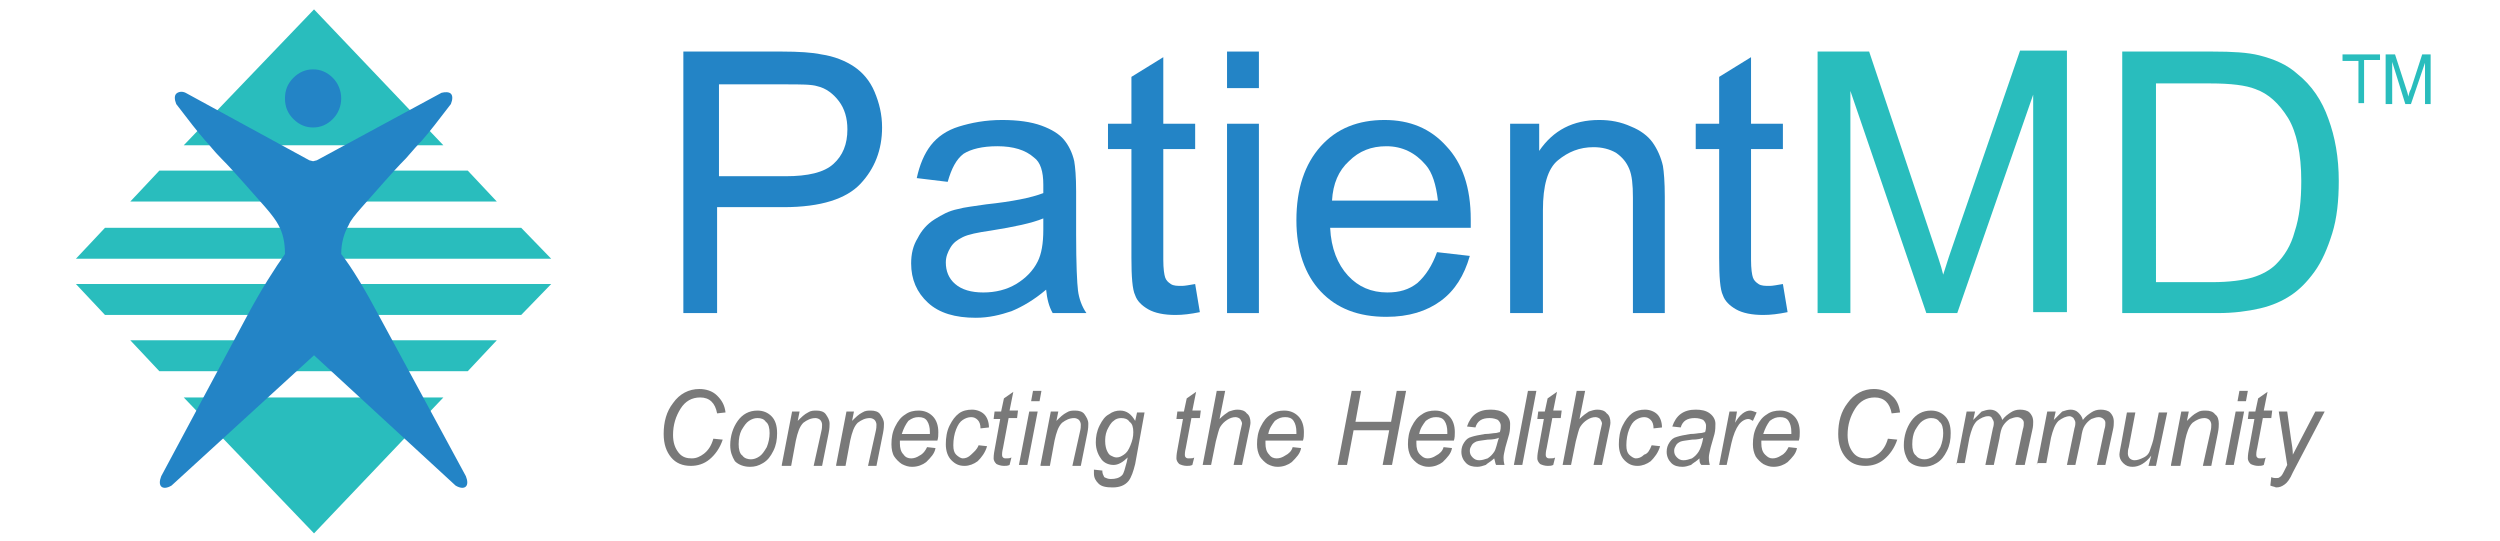 <svg xmlns="http://www.w3.org/2000/svg" xmlns:xlink="http://www.w3.org/1999/xlink" id="Layer_1" x="0" y="0" version="1.1" viewBox="0 0 266.7 57.7" xml:space="preserve" style="enable-background:new 0 0 266.7 57.7"><style type="text/css">.st0{enable-background:new}.st1{fill:#797979}.st2{fill:#2384c6}.st3{fill:#29bdbd}</style><g><g><g class="st0"><path d="M76.1,46.8l1,0.1c-0.3,0.9-0.8,1.6-1.4,2.1s-1.3,0.7-2,0.7c-0.9,0-1.6-0.3-2.1-0.9c-0.5-0.6-0.8-1.4-0.8-2.5 c0-1.3,0.3-2.4,1-3.3c0.7-1,1.7-1.5,2.8-1.5c0.7,0,1.4,0.2,1.9,0.7s0.8,1,0.9,1.8l-0.9,0.1c-0.2-1.1-0.8-1.7-1.8-1.7 c-0.9,0-1.6,0.4-2.1,1.2s-0.8,1.7-0.8,2.8c0,0.8,0.2,1.4,0.6,1.9s0.9,0.6,1.4,0.6c0.5,0,0.9-0.2,1.3-0.5 C75.6,48,75.9,47.5,76.1,46.8z" class="st1"/><path d="M77.9,47.5c0-1,0.3-1.9,0.8-2.6c0.5-0.7,1.2-1.1,2.1-1.1c0.6,0,1.1,0.2,1.5,0.6c0.4,0.4,0.6,1,0.6,1.8 c0,0.7-0.1,1.3-0.4,1.9c-0.3,0.6-0.6,1-1.1,1.3s-0.9,0.4-1.4,0.4c-0.6,0-1.2-0.2-1.6-0.6C78.1,48.7,77.9,48.2,77.9,47.5z M78.8,47.4c0,0.5,0.1,1,0.4,1.2c0.2,0.3,0.6,0.4,0.9,0.4c0.3,0,0.6-0.1,0.9-0.3c0.3-0.2,0.5-0.5,0.8-1c0.2-0.5,0.3-1,0.3-1.5 c0-0.5-0.1-1-0.4-1.2c-0.2-0.3-0.5-0.4-0.9-0.4c-0.3,0-0.6,0.1-0.9,0.3c-0.3,0.2-0.5,0.5-0.8,1C78.9,46.3,78.8,46.8,78.8,47.4z" class="st1"/><path d="M83.4,49.6l1.1-5.7h0.8l-0.2,1c0.4-0.4,0.7-0.7,1.1-0.9c0.3-0.2,0.6-0.2,0.9-0.2c0.4,0,0.8,0.1,1,0.4 s0.4,0.6,0.4,1c0,0.2,0,0.5-0.1,1l-0.7,3.5h-0.9l0.8-3.6c0.1-0.4,0.1-0.6,0.1-0.8c0-0.2-0.1-0.4-0.2-0.5 c-0.1-0.1-0.3-0.2-0.5-0.2c-0.5,0-0.9,0.2-1.3,0.5c-0.4,0.4-0.6,1-0.8,1.9l-0.5,2.7H83.4z" class="st1"/><path d="M89.2,49.6l1.1-5.7h0.8l-0.2,1c0.4-0.4,0.7-0.7,1.1-0.9c0.3-0.2,0.6-0.2,0.9-0.2c0.4,0,0.8,0.1,1,0.4 s0.4,0.6,0.4,1c0,0.2,0,0.5-0.1,1l-0.7,3.5h-0.9l0.8-3.6c0.1-0.4,0.1-0.6,0.1-0.8c0-0.2-0.1-0.4-0.2-0.5 c-0.1-0.1-0.3-0.2-0.5-0.2c-0.5,0-0.9,0.2-1.3,0.5c-0.4,0.4-0.6,1-0.8,1.9l-0.5,2.7H89.2z" class="st1"/><path d="M98.9,47.7l0.9,0.1c-0.1,0.6-0.5,1-1,1.5c-0.4,0.3-0.9,0.5-1.5,0.5c-0.4,0-0.7-0.1-1.1-0.3 c-0.3-0.2-0.6-0.5-0.8-0.8s-0.3-0.8-0.3-1.3c0-0.7,0.1-1.3,0.4-1.9s0.6-1,1.1-1.3c0.4-0.3,0.9-0.4,1.4-0.4c0.6,0,1.1,0.2,1.5,0.6 c0.4,0.4,0.6,1,0.6,1.7c0,0.3,0,0.6-0.1,0.9h-4c0,0.1,0,0.2,0,0.3c0,0.5,0.1,0.9,0.4,1.2c0.2,0.3,0.5,0.4,0.8,0.4 c0.3,0,0.6-0.1,0.9-0.3C98.5,48.4,98.7,48.1,98.9,47.7z M96.2,46.3h3v-0.2c0-0.5-0.1-0.9-0.3-1.2c-0.2-0.3-0.5-0.4-0.9-0.4 c-0.4,0-0.7,0.1-1.1,0.4C96.6,45.3,96.4,45.7,96.2,46.3z" class="st1"/><path d="M104.4,47.5l0.9,0.1c-0.2,0.7-0.6,1.2-1,1.6c-0.4,0.3-0.9,0.5-1.4,0.5c-0.6,0-1-0.2-1.4-0.6s-0.6-1-0.6-1.7 c0-0.7,0.1-1.4,0.4-2c0.3-0.6,0.6-1,1-1.3c0.4-0.3,0.9-0.4,1.4-0.4c0.5,0,1,0.2,1.3,0.5c0.3,0.3,0.5,0.8,0.5,1.4l-0.9,0.1 c0-0.4-0.1-0.7-0.3-0.9c-0.2-0.2-0.4-0.3-0.7-0.3c-0.3,0-0.6,0.1-0.9,0.3c-0.3,0.2-0.5,0.5-0.7,1c-0.2,0.5-0.3,1.1-0.3,1.7 c0,0.5,0.1,0.8,0.3,1c0.2,0.2,0.5,0.4,0.7,0.4c0.3,0,0.6-0.1,0.9-0.4S104.2,48,104.4,47.5z" class="st1"/><path d="M107.9,48.8l-0.2,0.8c-0.2,0.1-0.4,0.1-0.6,0.1c-0.3,0-0.6-0.1-0.8-0.2c-0.2-0.2-0.3-0.4-0.3-0.6 c0-0.1,0-0.4,0.1-0.9l0.6-3.3h-0.7l0.1-0.8h0.7l0.3-1.4l1-0.7l-0.4,2h0.9l-0.1,0.8h-0.9l-0.6,3.2c-0.1,0.4-0.1,0.6-0.1,0.7 c0,0.1,0,0.2,0.1,0.3c0.1,0.1,0.2,0.1,0.3,0.1C107.6,48.9,107.7,48.9,107.9,48.8z" class="st1"/><path d="M108.7,49.6l1.1-5.7h0.9l-1.1,5.7H108.7z M110,42.8l0.2-1.1h0.9l-0.2,1.1H110z" class="st1"/><path d="M111,49.6l1.1-5.7h0.8l-0.2,1c0.4-0.4,0.7-0.7,1.1-0.9c0.3-0.2,0.6-0.2,0.9-0.2c0.4,0,0.8,0.1,1,0.4 s0.4,0.6,0.4,1c0,0.2,0,0.5-0.1,1l-0.7,3.5h-0.9l0.8-3.6c0.1-0.4,0.1-0.6,0.1-0.8c0-0.2-0.1-0.4-0.2-0.5 c-0.1-0.1-0.3-0.2-0.5-0.2c-0.5,0-0.9,0.2-1.3,0.5c-0.4,0.4-0.6,1-0.8,1.9l-0.5,2.7H111z" class="st1"/><path d="M116.7,50.1l0.9,0.1v0.1c0,0.2,0.1,0.4,0.2,0.6c0.2,0.1,0.4,0.2,0.7,0.2c0.5,0,0.9-0.1,1.2-0.4 c0.2-0.2,0.3-0.7,0.5-1.4l0.1-0.5c-0.5,0.5-1,0.8-1.5,0.8c-0.5,0-1-0.2-1.3-0.6s-0.6-1-0.6-1.8c0-0.6,0.1-1.2,0.4-1.8 s0.6-1,1-1.2c0.4-0.3,0.8-0.4,1.2-0.4c0.7,0,1.2,0.4,1.6,1.1l0.2-0.9h0.8l-1,5.5c-0.2,0.8-0.4,1.4-0.7,1.8 c-0.4,0.5-1,0.7-1.7,0.7c-0.7,0-1.2-0.1-1.5-0.4s-0.5-0.6-0.5-1.1C116.7,50.3,116.7,50.2,116.7,50.1z M117.9,47.1 c0,0.4,0.1,0.8,0.2,1c0.1,0.2,0.2,0.4,0.4,0.5c0.2,0.1,0.4,0.2,0.6,0.2c0.3,0,0.5-0.1,0.8-0.3s0.5-0.5,0.7-1s0.3-0.9,0.3-1.4 c0-0.5-0.1-0.9-0.4-1.1c-0.2-0.3-0.5-0.4-0.9-0.4c-0.3,0-0.6,0.1-0.8,0.3c-0.3,0.2-0.5,0.6-0.7,1 C117.9,46.4,117.9,46.8,117.9,47.1z" class="st1"/><path d="M127.4,48.8l-0.2,0.8c-0.2,0.1-0.4,0.1-0.6,0.1c-0.3,0-0.6-0.1-0.8-0.2c-0.2-0.2-0.3-0.4-0.3-0.6 c0-0.1,0-0.4,0.1-0.9l0.6-3.3h-0.7l0.1-0.8h0.7l0.3-1.4l1-0.7l-0.4,2h0.9l-0.1,0.8h-0.9l-0.6,3.2c-0.1,0.4-0.1,0.6-0.1,0.7 c0,0.1,0,0.2,0.1,0.3c0.1,0.1,0.2,0.1,0.3,0.1C127.1,48.9,127.3,48.9,127.4,48.8z" class="st1"/><path d="M128.3,49.6l1.5-7.9h0.9l-0.6,3c0.4-0.4,0.7-0.6,1-0.8c0.3-0.1,0.6-0.2,0.9-0.2c0.4,0,0.8,0.1,1,0.4 c0.3,0.2,0.4,0.6,0.4,1c0,0.2-0.1,0.6-0.2,1.1l-0.7,3.4h-0.9l0.7-3.5c0.1-0.5,0.2-0.8,0.2-0.9c0-0.2-0.1-0.3-0.2-0.5 c-0.1-0.1-0.3-0.2-0.5-0.2c-0.3,0-0.6,0.1-0.9,0.3c-0.3,0.2-0.5,0.4-0.7,0.7c-0.2,0.3-0.3,0.9-0.5,1.6l-0.5,2.5H128.3z" class="st1"/><path d="M137.9,47.7l0.9,0.1c-0.1,0.6-0.5,1-1,1.5c-0.4,0.3-0.9,0.5-1.5,0.5c-0.4,0-0.7-0.1-1.1-0.3 c-0.3-0.2-0.6-0.5-0.8-0.8c-0.2-0.4-0.3-0.8-0.3-1.3c0-0.7,0.1-1.3,0.4-1.9s0.6-1,1.1-1.3c0.4-0.3,0.9-0.4,1.4-0.4 c0.6,0,1.1,0.2,1.5,0.6c0.4,0.4,0.6,1,0.6,1.7c0,0.3,0,0.6-0.1,0.9h-4c0,0.1,0,0.2,0,0.3c0,0.5,0.1,0.9,0.4,1.2 c0.2,0.3,0.5,0.4,0.8,0.4c0.3,0,0.6-0.1,0.9-0.3C137.5,48.4,137.8,48.1,137.9,47.7z M135.3,46.3h3v-0.2c0-0.5-0.1-0.9-0.3-1.2 c-0.2-0.3-0.5-0.4-0.9-0.4c-0.4,0-0.7,0.1-1.1,0.4C135.7,45.3,135.4,45.7,135.3,46.3z" class="st1"/><path d="M142.7,49.6l1.5-7.9h1l-0.6,3.3h3.8l0.6-3.3h1l-1.5,7.9h-1l0.7-3.7h-3.8l-0.7,3.7H142.7z" class="st1"/><path d="M154,47.7l0.9,0.1c-0.1,0.6-0.5,1-1,1.5c-0.4,0.3-0.9,0.5-1.5,0.5c-0.4,0-0.7-0.1-1.1-0.3 c-0.3-0.2-0.6-0.5-0.8-0.8c-0.2-0.4-0.3-0.8-0.3-1.3c0-0.7,0.1-1.3,0.4-1.9s0.6-1,1.1-1.3c0.4-0.3,0.9-0.4,1.4-0.4 c0.6,0,1.1,0.2,1.5,0.6c0.4,0.4,0.6,1,0.6,1.7c0,0.3,0,0.6-0.1,0.9h-4c0,0.1,0,0.2,0,0.3c0,0.5,0.1,0.9,0.4,1.2s0.5,0.4,0.8,0.4 c0.3,0,0.6-0.1,0.9-0.3C153.6,48.4,153.9,48.1,154,47.7z M151.4,46.3h3v-0.2c0-0.5-0.1-0.9-0.3-1.2c-0.2-0.3-0.5-0.4-0.9-0.4 c-0.4,0-0.7,0.1-1.1,0.4C151.8,45.3,151.5,45.7,151.4,46.3z" class="st1"/><path d="M159.4,48.9c-0.3,0.3-0.7,0.5-0.9,0.7c-0.3,0.1-0.6,0.2-0.9,0.2c-0.5,0-0.9-0.1-1.2-0.4 c-0.3-0.3-0.5-0.7-0.5-1.2c0-0.4,0.1-0.7,0.3-1s0.4-0.5,0.8-0.6c0.3-0.1,0.8-0.2,1.4-0.3c0.5,0,0.9-0.1,1.1-0.1s0.4-0.1,0.5-0.1 c0.1-0.3,0.1-0.5,0.1-0.7c0-0.2-0.1-0.4-0.3-0.6c-0.2-0.1-0.5-0.2-0.9-0.2c-0.8,0-1.3,0.3-1.5,1l-0.9-0.1 c0.4-1.2,1.2-1.8,2.5-1.8c0.6,0,1.1,0.1,1.5,0.4c0.4,0.3,0.6,0.7,0.6,1.1c0,0.3,0,0.7-0.1,1.1l-0.4,1.4c-0.1,0.5-0.2,0.8-0.2,1.1 c0,0.2,0,0.4,0.1,0.8h-0.9C159.5,49.4,159.5,49.2,159.4,48.9z M159.9,46.7c-0.2,0.1-0.6,0.2-1.2,0.2c-0.6,0.1-0.9,0.1-1.2,0.2 c-0.2,0.1-0.4,0.2-0.5,0.4c-0.1,0.2-0.2,0.3-0.2,0.6c0,0.3,0.1,0.5,0.3,0.7c0.2,0.2,0.4,0.3,0.7,0.3c0.3,0,0.6-0.1,0.9-0.2 c0.3-0.2,0.5-0.4,0.7-0.7S159.7,47.3,159.9,46.7z" class="st1"/><path d="M161.5,49.6l1.5-7.9h0.9l-1.5,7.9H161.5z" class="st1"/><path d="M165.9,48.8l-0.2,0.8c-0.2,0.1-0.4,0.1-0.6,0.1c-0.3,0-0.6-0.1-0.8-0.2c-0.2-0.2-0.3-0.4-0.3-0.6 c0-0.1,0-0.4,0.1-0.9l0.6-3.3h-0.7l0.1-0.8h0.7l0.3-1.4l1-0.7l-0.4,2h0.9l-0.1,0.8h-0.9l-0.6,3.2c-0.1,0.4-0.1,0.6-0.1,0.7 c0,0.1,0,0.2,0.1,0.3c0.1,0.1,0.2,0.1,0.3,0.1C165.6,48.9,165.8,48.9,165.9,48.8z" class="st1"/><path d="M166.7,49.6l1.5-7.9h0.9l-0.6,3c0.4-0.4,0.7-0.6,1-0.8c0.3-0.1,0.6-0.2,0.9-0.2c0.4,0,0.8,0.1,1,0.4 c0.3,0.2,0.4,0.6,0.4,1c0,0.2-0.1,0.6-0.2,1.1l-0.7,3.4h-0.9l0.7-3.5c0.1-0.5,0.2-0.8,0.2-0.9c0-0.2-0.1-0.3-0.2-0.5 c-0.1-0.1-0.3-0.2-0.5-0.2c-0.3,0-0.6,0.1-0.9,0.3c-0.3,0.2-0.5,0.4-0.7,0.7c-0.2,0.3-0.3,0.9-0.5,1.6l-0.5,2.5H166.7z" class="st1"/><path d="M176.2,47.5l0.9,0.1c-0.2,0.7-0.6,1.2-1,1.6c-0.4,0.3-0.9,0.5-1.4,0.5c-0.6,0-1-0.2-1.4-0.6s-0.6-1-0.6-1.7 c0-0.7,0.1-1.4,0.4-2c0.3-0.6,0.6-1,1-1.3c0.4-0.3,0.9-0.4,1.4-0.4c0.5,0,1,0.2,1.3,0.5c0.3,0.3,0.5,0.8,0.5,1.4l-0.9,0.1 c0-0.4-0.1-0.7-0.3-0.9s-0.4-0.3-0.7-0.3c-0.3,0-0.6,0.1-0.9,0.3c-0.3,0.2-0.5,0.5-0.7,1s-0.3,1.1-0.3,1.7c0,0.5,0.1,0.8,0.3,1 c0.2,0.2,0.5,0.4,0.7,0.4c0.3,0,0.6-0.1,0.9-0.4C175.8,48.4,176,48,176.2,47.5z" class="st1"/><path d="M181.3,48.9c-0.3,0.3-0.7,0.5-0.9,0.7c-0.3,0.1-0.6,0.2-0.9,0.2c-0.5,0-0.9-0.1-1.2-0.4 c-0.3-0.3-0.5-0.7-0.5-1.2c0-0.4,0.1-0.7,0.3-1s0.4-0.5,0.8-0.6c0.3-0.1,0.8-0.2,1.4-0.3c0.5,0,0.9-0.1,1.1-0.1s0.4-0.1,0.5-0.1 c0.1-0.3,0.1-0.5,0.1-0.7c0-0.2-0.1-0.4-0.3-0.6c-0.2-0.1-0.5-0.2-0.9-0.2c-0.8,0-1.3,0.3-1.5,1l-0.9-0.1 c0.4-1.2,1.2-1.8,2.5-1.8c0.6,0,1.1,0.1,1.5,0.4c0.4,0.3,0.6,0.7,0.6,1.1c0,0.3,0,0.7-0.1,1.1l-0.4,1.4c-0.1,0.5-0.2,0.8-0.2,1.1 c0,0.2,0,0.4,0.1,0.8h-0.9C181.3,49.4,181.3,49.2,181.3,48.9z M181.7,46.7c-0.2,0.1-0.6,0.2-1.2,0.2c-0.6,0.1-0.9,0.1-1.2,0.2 c-0.2,0.1-0.4,0.2-0.5,0.4c-0.1,0.2-0.2,0.3-0.2,0.6c0,0.3,0.1,0.5,0.3,0.7c0.2,0.2,0.4,0.3,0.7,0.3c0.3,0,0.6-0.1,0.9-0.2 c0.3-0.2,0.5-0.4,0.7-0.7S181.6,47.3,181.7,46.7z" class="st1"/><path d="M183.4,49.6l1.1-5.7h0.8l-0.2,1.2c0.5-0.9,1.1-1.3,1.6-1.3c0.2,0,0.4,0.1,0.7,0.2l-0.4,0.9 c-0.2-0.1-0.3-0.2-0.5-0.2c-0.3,0-0.7,0.2-1,0.6c-0.3,0.4-0.6,1.1-0.8,2l-0.5,2.3H183.4z" class="st1"/><path d="M190.8,47.7l0.9,0.1c-0.1,0.6-0.5,1-1,1.5c-0.4,0.3-0.9,0.5-1.5,0.5c-0.4,0-0.7-0.1-1.1-0.3 c-0.3-0.2-0.6-0.5-0.8-0.8c-0.2-0.4-0.3-0.8-0.3-1.3c0-0.7,0.1-1.3,0.4-1.9s0.6-1,1.1-1.3c0.4-0.3,0.9-0.4,1.4-0.4 c0.6,0,1.1,0.2,1.5,0.6c0.4,0.4,0.6,1,0.6,1.7c0,0.3,0,0.6-0.1,0.9h-4c0,0.1,0,0.2,0,0.3c0,0.5,0.1,0.9,0.4,1.2s0.5,0.4,0.8,0.4 c0.3,0,0.6-0.1,0.9-0.3C190.4,48.4,190.6,48.1,190.8,47.7z M188.1,46.3h3v-0.2c0-0.5-0.1-0.9-0.3-1.2c-0.2-0.3-0.5-0.4-0.9-0.4 c-0.4,0-0.7,0.1-1.1,0.4C188.5,45.3,188.3,45.7,188.1,46.3z" class="st1"/><path d="M201.4,46.8l1,0.1c-0.3,0.9-0.8,1.6-1.4,2.1c-0.6,0.5-1.3,0.7-2,0.7c-0.9,0-1.6-0.3-2.1-0.9 s-0.8-1.4-0.8-2.5c0-1.3,0.3-2.4,1-3.3c0.7-1,1.7-1.5,2.8-1.5c0.7,0,1.4,0.2,1.9,0.7c0.5,0.4,0.8,1,0.9,1.8l-0.9,0.1 c-0.2-1.1-0.8-1.7-1.8-1.7c-0.9,0-1.6,0.4-2.1,1.2s-0.8,1.7-0.8,2.8c0,0.8,0.2,1.4,0.6,1.9s0.9,0.6,1.4,0.6 c0.5,0,0.9-0.2,1.3-0.5C200.9,48,201.2,47.5,201.4,46.8z" class="st1"/><path d="M203.1,47.5c0-1,0.3-1.9,0.8-2.6c0.5-0.7,1.2-1.1,2.1-1.1c0.6,0,1.1,0.2,1.5,0.6c0.4,0.4,0.6,1,0.6,1.8 c0,0.7-0.1,1.3-0.4,1.9c-0.3,0.6-0.6,1-1.1,1.3s-0.9,0.4-1.4,0.4c-0.6,0-1.2-0.2-1.6-0.6C203.3,48.7,203.1,48.2,203.1,47.5z M204,47.4c0,0.5,0.1,1,0.4,1.2c0.2,0.3,0.6,0.4,0.9,0.4c0.3,0,0.6-0.1,0.9-0.3c0.3-0.2,0.5-0.5,0.8-1c0.2-0.5,0.3-1,0.3-1.5 c0-0.5-0.1-1-0.4-1.2c-0.2-0.3-0.5-0.4-0.9-0.4c-0.3,0-0.6,0.1-0.9,0.3c-0.3,0.2-0.5,0.5-0.8,1C204.1,46.3,204,46.8,204,47.4z" class="st1"/><path d="M208.7,49.6l1.1-5.7h0.9l-0.2,0.9c0.4-0.4,0.7-0.7,0.9-0.9c0.3-0.1,0.6-0.2,0.9-0.2c0.3,0,0.6,0.1,0.8,0.3 c0.2,0.2,0.4,0.4,0.5,0.8c0.3-0.4,0.6-0.6,0.9-0.8c0.3-0.2,0.6-0.3,1-0.3c0.4,0,0.8,0.1,1,0.3c0.2,0.2,0.4,0.5,0.4,1 c0,0.2,0,0.5-0.1,0.9l-0.8,3.7H215l0.8-3.8c0.1-0.3,0.1-0.5,0.1-0.7c0-0.2-0.1-0.3-0.2-0.4c-0.1-0.1-0.3-0.2-0.5-0.2 c-0.3,0-0.5,0.1-0.8,0.2c-0.3,0.2-0.5,0.4-0.7,0.7s-0.3,0.7-0.4,1.4l-0.6,2.8h-0.9l0.8-3.9c0.1-0.3,0.1-0.5,0.1-0.6 c0-0.2-0.1-0.3-0.2-0.5s-0.3-0.2-0.4-0.2c-0.4,0-0.8,0.2-1.2,0.5c-0.4,0.4-0.6,1-0.8,1.8l-0.5,2.7H208.7z" class="st1"/><path d="M217.3,49.6l1.1-5.7h0.9l-0.2,0.9c0.4-0.4,0.7-0.7,0.9-0.9c0.3-0.1,0.6-0.2,0.9-0.2c0.3,0,0.6,0.1,0.8,0.3 c0.2,0.2,0.4,0.4,0.5,0.8c0.3-0.4,0.6-0.6,0.9-0.8s0.6-0.3,1-0.3c0.4,0,0.8,0.1,1,0.3c0.2,0.2,0.4,0.5,0.4,1c0,0.2,0,0.5-0.1,0.9 l-0.8,3.7h-0.9l0.8-3.8c0.1-0.3,0.1-0.5,0.1-0.7c0-0.2-0.1-0.3-0.2-0.4c-0.1-0.1-0.3-0.2-0.5-0.2c-0.3,0-0.5,0.1-0.8,0.2 c-0.3,0.2-0.5,0.4-0.7,0.7c-0.2,0.3-0.3,0.7-0.4,1.4l-0.6,2.8h-0.9l0.8-3.9c0.1-0.3,0.1-0.5,0.1-0.6c0-0.2-0.1-0.3-0.2-0.5 c-0.1-0.1-0.3-0.2-0.4-0.2c-0.4,0-0.8,0.2-1.2,0.5c-0.4,0.4-0.6,1-0.8,1.8l-0.5,2.7H217.3z" class="st1"/><path d="M229.5,48.6c-0.6,0.8-1.3,1.2-2,1.2c-0.4,0-0.7-0.1-1-0.4s-0.4-0.6-0.4-0.9c0-0.2,0.1-0.7,0.2-1.2l0.6-3.3 h0.9l-0.7,3.7c-0.1,0.3-0.1,0.5-0.1,0.7c0,0.2,0.1,0.4,0.2,0.5c0.1,0.1,0.3,0.2,0.5,0.2c0.3,0,0.6-0.1,1-0.3s0.6-0.5,0.7-0.9 c0.1-0.3,0.3-0.8,0.4-1.4l0.5-2.5h0.9l-1.2,5.7h-0.8L229.5,48.6z" class="st1"/><path d="M231.6,49.6l1.1-5.7h0.8l-0.2,1c0.4-0.4,0.7-0.7,1.1-0.9c0.3-0.2,0.6-0.2,0.9-0.2c0.4,0,0.8,0.1,1,0.4 c0.3,0.2,0.4,0.6,0.4,1c0,0.2,0,0.5-0.1,1l-0.7,3.5H235l0.8-3.6c0.1-0.4,0.1-0.6,0.1-0.8c0-0.2-0.1-0.4-0.2-0.5 c-0.1-0.1-0.3-0.2-0.5-0.2c-0.5,0-0.9,0.2-1.3,0.5c-0.4,0.4-0.6,1-0.8,1.9l-0.5,2.7H231.6z" class="st1"/><path d="M237.4,49.6l1.1-5.7h0.9l-1.1,5.7H237.4z M238.7,42.8l0.2-1.1h0.9l-0.2,1.1H238.7z" class="st1"/><path d="M241.7,48.8l-0.2,0.8c-0.2,0.1-0.4,0.1-0.6,0.1c-0.3,0-0.6-0.1-0.8-0.2c-0.2-0.2-0.3-0.4-0.3-0.6 c0-0.1,0-0.4,0.1-0.9l0.6-3.3h-0.7l0.1-0.8h0.7l0.3-1.4l1-0.7l-0.4,2h0.9l-0.1,0.8h-0.9l-0.6,3.2c-0.1,0.4-0.1,0.6-0.1,0.7 c0,0.1,0,0.2,0.1,0.3c0.1,0.1,0.2,0.1,0.3,0.1C241.4,48.9,241.6,48.9,241.7,48.8z" class="st1"/><path d="M242.2,51.8l0.1-0.9c0.2,0.1,0.4,0.1,0.5,0.1c0.2,0,0.3,0,0.4-0.1c0.2-0.1,0.3-0.3,0.5-0.7l0.3-0.6l-0.9-5.7 h0.9l0.4,2.9c0.1,0.6,0.2,1.2,0.2,1.7l2.4-4.6h1l-3.4,6.5c-0.3,0.7-0.6,1.1-0.9,1.3c-0.3,0.2-0.5,0.3-0.9,0.3 C242.6,51.9,242.4,51.9,242.2,51.8z" class="st1"/></g><g class="st0"><path d="M72.9,33.4V5.5h10.5c1.8,0,3.3,0.1,4.2,0.3C89,6,90.2,6.5,91.1,7.1c0.9,0.6,1.7,1.5,2.2,2.7s0.8,2.4,0.8,3.8 c0,2.4-0.8,4.4-2.3,6c-1.5,1.6-4.2,2.5-8.2,2.5h-7.1v11.3H72.9z M76.6,18.8h7.2c2.4,0,4.1-0.4,5.1-1.3c1-0.9,1.5-2.1,1.5-3.7 c0-1.2-0.3-2.2-0.9-3c-0.6-0.8-1.4-1.4-2.3-1.6c-0.6-0.2-1.8-0.2-3.4-0.2h-7.1V18.8z" class="st2"/><path d="M111.6,30.9c-1.3,1.1-2.5,1.8-3.7,2.3c-1.2,0.4-2.4,0.7-3.8,0.7c-2.2,0-3.9-0.5-5.1-1.6 c-1.2-1.1-1.8-2.5-1.8-4.2c0-1,0.2-1.9,0.7-2.7c0.4-0.8,1-1.5,1.8-2s1.5-0.9,2.5-1.1c0.7-0.2,1.7-0.3,3-0.5 c2.8-0.3,4.8-0.7,6.1-1.2c0-0.5,0-0.8,0-0.9c0-1.4-0.3-2.4-1-2.9c-0.9-0.8-2.2-1.2-3.9-1.2c-1.6,0-2.8,0.3-3.6,0.8 c-0.8,0.6-1.3,1.6-1.7,3L97.8,19c0.3-1.4,0.8-2.6,1.5-3.5c0.7-0.9,1.7-1.6,3-2s2.8-0.7,4.6-0.7c1.7,0,3.1,0.2,4.2,0.6 c1.1,0.4,1.9,0.9,2.4,1.5c0.5,0.6,0.9,1.4,1.1,2.3c0.1,0.6,0.2,1.6,0.2,3.2v4.6c0,3.2,0.1,5.2,0.2,6s0.4,1.7,0.9,2.4h-3.6 C111.9,32.7,111.7,31.9,111.6,30.9z M111.3,23.3c-1.2,0.5-3.1,0.9-5.6,1.3c-1.4,0.2-2.4,0.4-3,0.7c-0.6,0.3-1,0.6-1.3,1.1 c-0.3,0.5-0.5,1-0.5,1.6c0,0.9,0.3,1.7,1,2.3c0.7,0.6,1.7,0.9,3,0.9c1.3,0,2.5-0.3,3.5-0.9c1-0.6,1.8-1.4,2.3-2.4 c0.4-0.8,0.6-1.9,0.6-3.4V23.3z" class="st2"/><path d="M127.5,30.3l0.5,3c-1,0.2-1.8,0.3-2.6,0.3c-1.2,0-2.2-0.2-2.9-0.6c-0.7-0.4-1.2-0.9-1.4-1.5 c-0.3-0.6-0.4-2-0.4-4V15.9h-2.5v-2.7h2.5v-5l3.4-2.1v7.1h3.4v2.7h-3.4v11.8c0,1,0.1,1.6,0.2,1.9c0.1,0.3,0.3,0.5,0.6,0.7 c0.3,0.2,0.7,0.2,1.2,0.2C126.4,30.5,126.9,30.4,127.5,30.3z" class="st2"/><path d="M130.9,9.5V5.5h3.4v3.9H130.9z M130.9,33.4V13.2h3.4v20.2H130.9z" class="st2"/><path d="M153.3,26.9l3.5,0.4c-0.6,2.1-1.6,3.7-3.1,4.8c-1.5,1.1-3.4,1.7-5.8,1.7c-3,0-5.3-0.9-7-2.7 c-1.7-1.8-2.6-4.4-2.6-7.6c0-3.4,0.9-6,2.6-7.9c1.7-1.9,4-2.8,6.8-2.8c2.7,0,4.9,0.9,6.6,2.8c1.7,1.8,2.6,4.4,2.6,7.8 c0,0.2,0,0.5,0,0.9h-15c0.1,2.2,0.8,3.9,1.9,5.1c1.1,1.2,2.5,1.8,4.2,1.8c1.3,0,2.3-0.3,3.2-1C152.1,29.4,152.8,28.3,153.3,26.9z M142.1,21.4h11.3c-0.2-1.7-0.6-3-1.3-3.8c-1.1-1.3-2.5-2-4.2-2c-1.6,0-2.9,0.5-4,1.6C142.8,18.2,142.2,19.6,142.1,21.4z" class="st2"/><path d="M161.1,33.4V13.2h3.1v2.9c1.5-2.2,3.6-3.3,6.4-3.3c1.2,0,2.3,0.2,3.4,0.7c1,0.4,1.8,1,2.3,1.7 s0.9,1.6,1.1,2.5c0.1,0.6,0.2,1.7,0.2,3.3v12.4h-3.4V21.1c0-1.4-0.1-2.4-0.4-3.1c-0.3-0.7-0.7-1.2-1.4-1.7 c-0.7-0.4-1.5-0.6-2.4-0.6c-1.5,0-2.7,0.5-3.8,1.4c-1.1,0.9-1.6,2.7-1.6,5.3v11H161.1z" class="st2"/><path d="M190.2,30.3l0.5,3c-1,0.2-1.8,0.3-2.6,0.3c-1.2,0-2.2-0.2-2.9-0.6c-0.7-0.4-1.2-0.9-1.4-1.5 c-0.3-0.6-0.4-2-0.4-4V15.9h-2.5v-2.7h2.5v-5l3.4-2.1v7.1h3.4v2.7h-3.4v11.8c0,1,0.1,1.6,0.2,1.9c0.1,0.3,0.3,0.5,0.6,0.7 c0.3,0.2,0.7,0.2,1.2,0.2C189.1,30.5,189.6,30.4,190.2,30.3z" class="st2"/></g><g class="st0"><path d="M193.9,33.4V5.5h5.5l6.6,19.7c0.6,1.8,1.1,3.2,1.3,4.1c0.3-1,0.8-2.5,1.5-4.5l6.7-19.4h5v27.9h-3.6V10.1 l-8.1,23.3h-3.3l-8.1-23.7v23.7H193.9z" class="st3"/><path d="M226.4,33.4V5.5h9.6c2.2,0,3.8,0.1,5,0.4c1.6,0.4,3,1,4.1,2c1.5,1.2,2.6,2.8,3.3,4.8 c0.7,1.9,1.1,4.1,1.1,6.6c0,2.1-0.2,4-0.7,5.6c-0.5,1.6-1.1,3-1.9,4.1c-0.8,1.1-1.6,1.9-2.5,2.5c-0.9,0.6-2,1.1-3.3,1.4 c-1.3,0.3-2.8,0.5-4.5,0.5H226.4z M230.1,30.1h5.9c1.8,0,3.3-0.2,4.3-0.5c1-0.3,1.9-0.8,2.5-1.4c0.9-0.9,1.6-2,2-3.5 c0.5-1.5,0.7-3.3,0.7-5.4c0-2.9-0.5-5.2-1.4-6.7c-1-1.6-2.1-2.6-3.5-3.1c-1-0.4-2.6-0.6-4.8-0.6h-5.8V30.1z" class="st3"/></g><g class="st0"><path d="M251.6,11.1V6.5h-1.7V5.8h4v0.6h-1.7v4.6H251.6z" class="st3"/><path d="M254.5,11.1V5.8h1l1.2,3.7c0.1,0.3,0.2,0.6,0.2,0.8c0.1-0.2,0.1-0.5,0.3-0.8l1.2-3.7h0.9v5.3h-0.6V6.7 l-1.5,4.4h-0.6l-1.4-4.5v4.5H254.5z" class="st3"/></g></g><g><g><path d="M11.2,24.3h44.4l3.2,3.3H8.1L11.2,24.3z M8.1,30.3h50.7l-3.2,3.3H11.2L8.1,30.3z M17,18.2h32.9l3.1,3.3H13.9 L17,18.2z M49.9,39.6H17l-3.1-3.3H53L49.9,39.6z M19.6,15.5L33.5,1l13.8,14.5H19.6z M47.3,42.4L33.5,56.9L19.6,42.4H47.3z" class="st3"/></g><g><path d="M49.7,50.8c0.2,0.5,0.2,0.9,0,1.1c-0.2,0.2-0.6,0.2-1.1-0.1L33.5,37.9L18.3,51.8c-0.5,0.3-0.9,0.3-1.1,0.1 s-0.2-0.6,0-1.1l9-16.8c1.7-3.2,3.2-5.5,4.2-6.9c0-1.2-0.2-2.2-0.7-3.1c-0.2-0.4-0.7-1.1-1.4-1.9c-0.7-0.8-1.5-1.7-2.3-2.6 s-1.6-1.8-2.4-2.6c-0.8-0.8-1.3-1.5-1.7-1.9c-0.8-0.9-1.8-2.2-3.1-3.9c-0.2-0.5-0.2-0.9,0-1.1c0.2-0.2,0.6-0.3,1-0.1L33,17.1 l0.4,0.1l0.4-0.1l13.3-7.2c0.4-0.1,0.8-0.1,1,0.1c0.2,0.2,0.2,0.6,0,1.1c-1.3,1.7-2.3,3-3.1,3.9c-0.4,0.4-1,1.1-1.7,1.9 c-0.8,0.8-1.6,1.7-2.4,2.6c-0.8,0.9-1.6,1.8-2.3,2.6c-0.7,0.8-1.2,1.4-1.4,1.9c-0.5,0.9-0.8,1.9-0.8,3.1c1.1,1.4,2.5,3.7,4.2,6.9 L49.7,50.8z M36.4,10.5c0-0.8-0.3-1.6-0.9-2.2c-0.6-0.6-1.3-0.9-2.1-0.9s-1.5,0.3-2.1,0.9s-0.9,1.3-0.9,2.2s0.3,1.6,0.9,2.2 c0.6,0.6,1.3,0.9,2.1,0.9s1.5-0.3,2.1-0.9S36.4,11.3,36.4,10.5z" class="st2"/></g></g></g></svg>